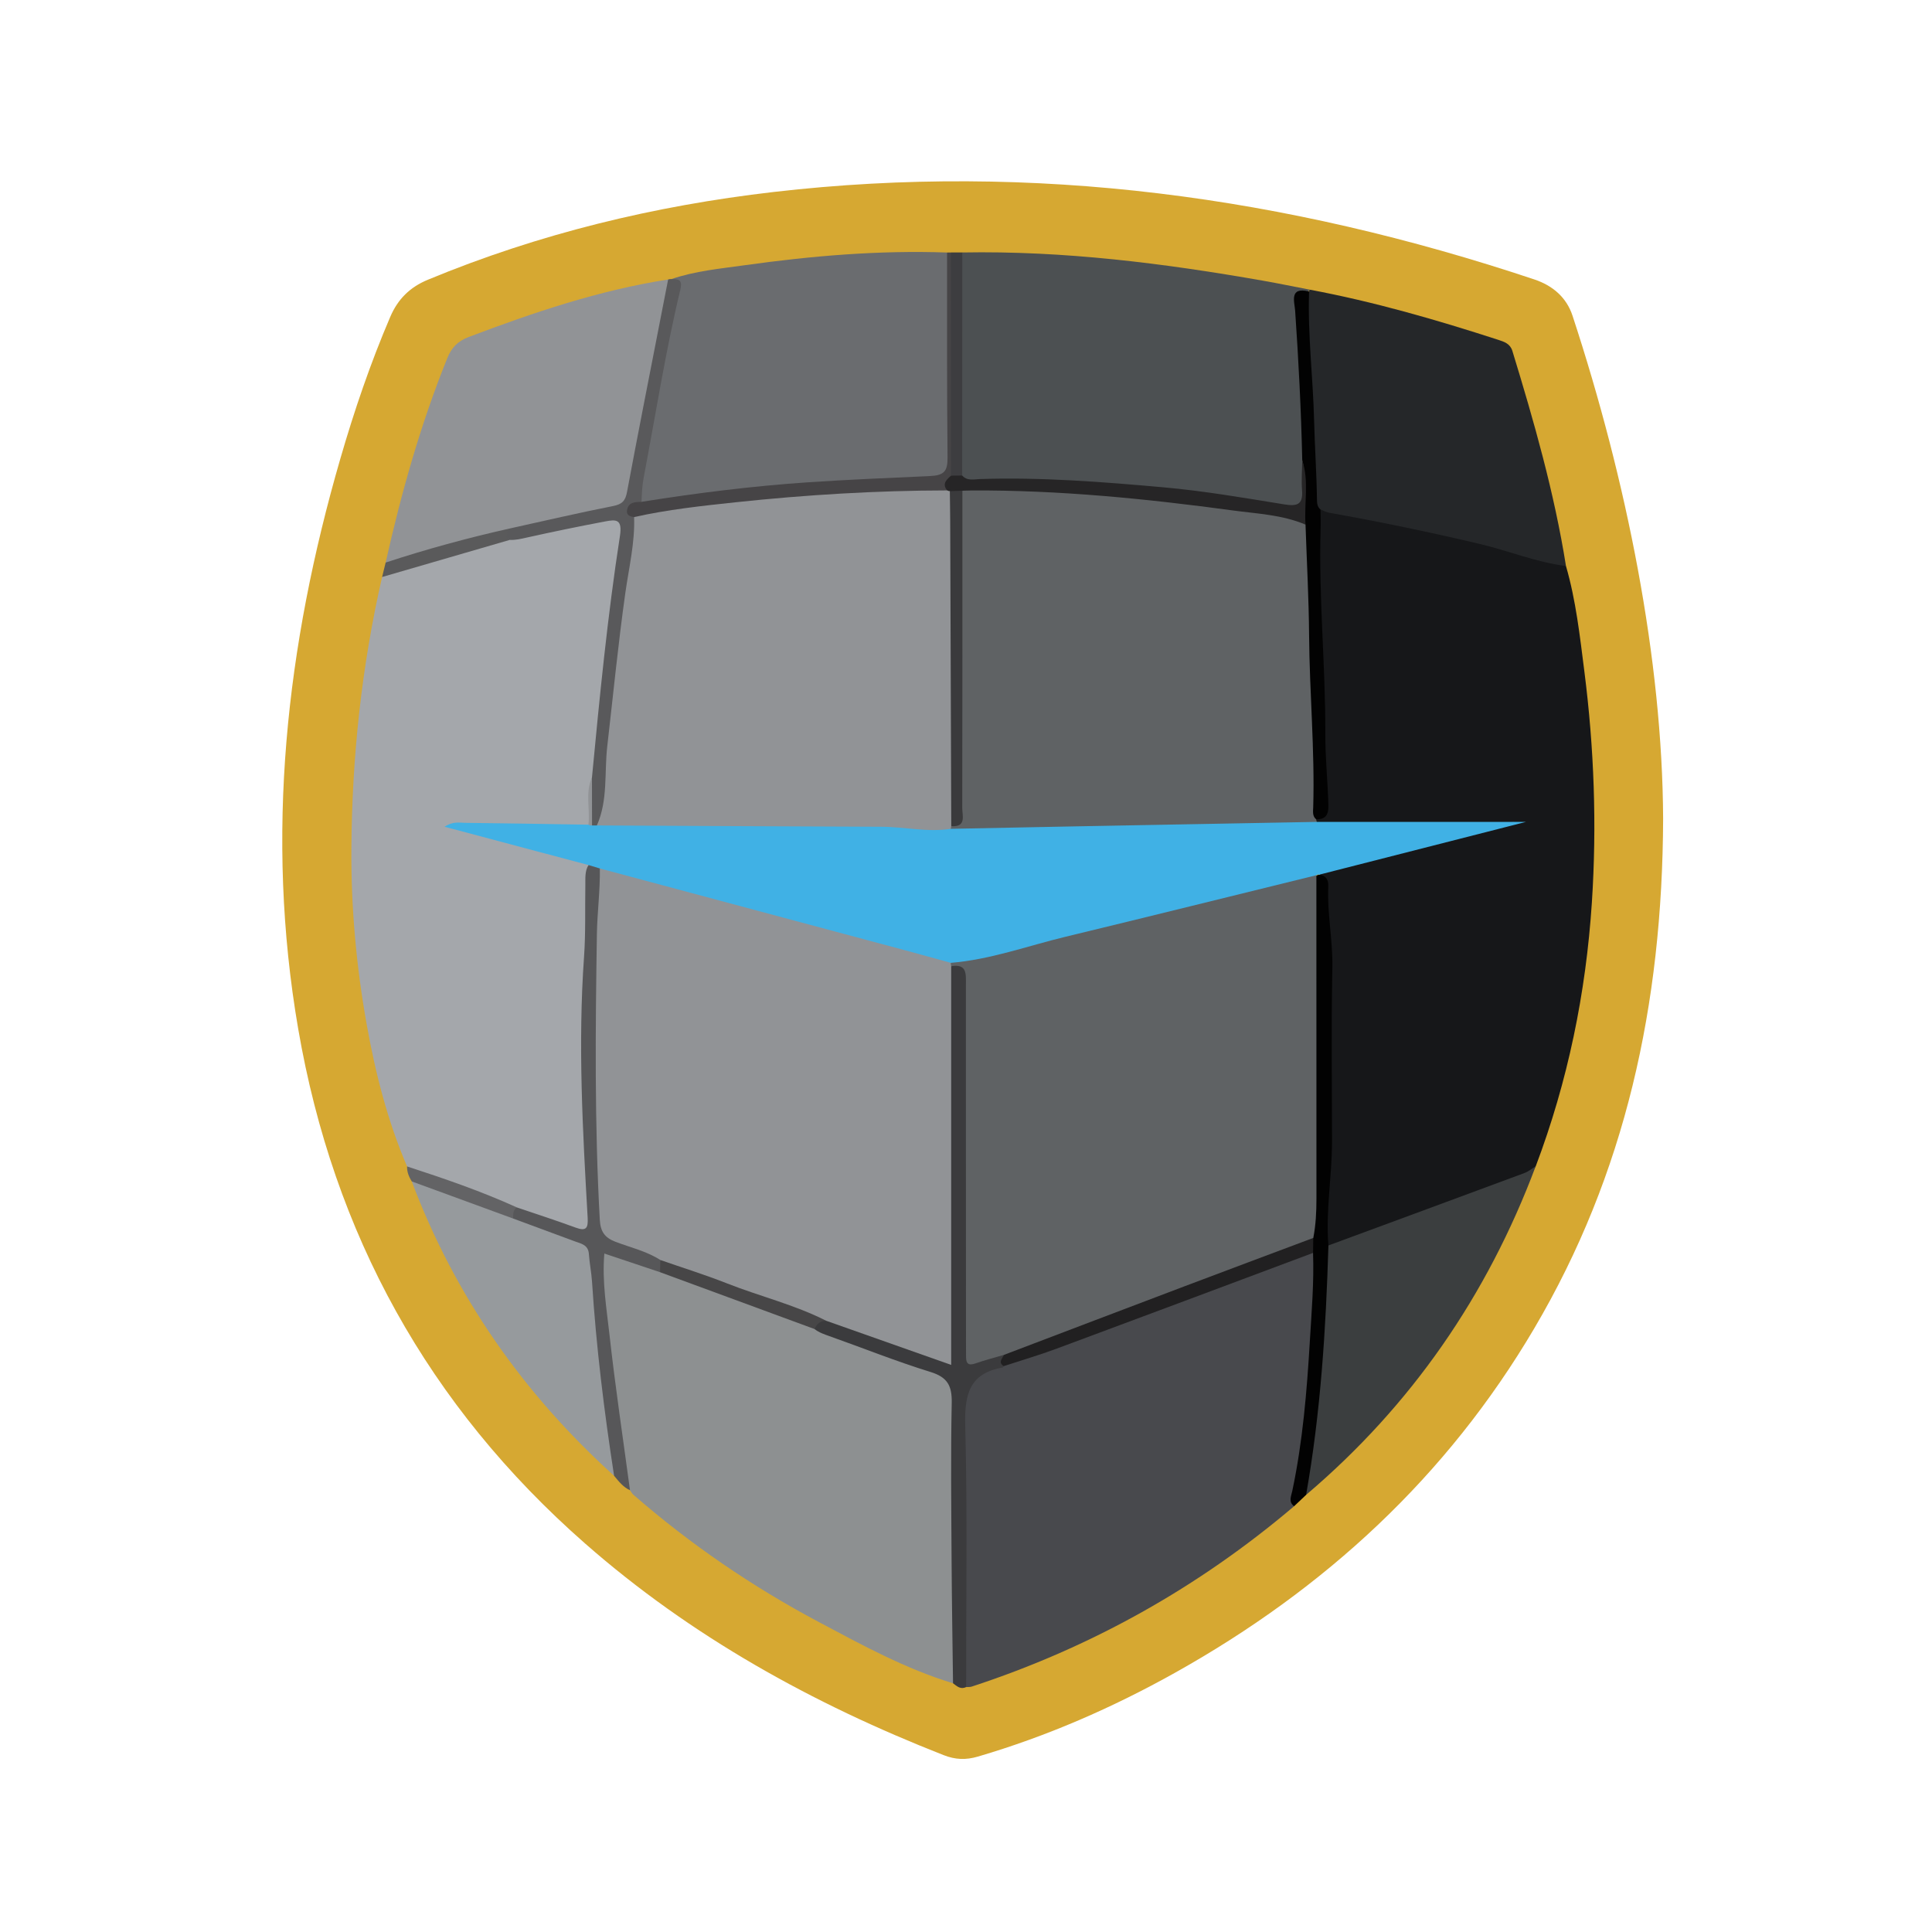 <?xml version="1.0" encoding="utf-8"?>
<!-- Generator: Adobe Illustrator 20.1.0, SVG Export Plug-In . SVG Version: 6.00 Build 0)  -->
<svg version="1.1" id="Layer_1" xmlns="http://www.w3.org/2000/svg" xmlns:xlink="http://www.w3.org/1999/xlink" x="0px" y="0px"
	 width="122.88px" height="122.88px" viewBox="0 0 122.88 122.88" style="enable-background:new 0 0 122.88 122.88;"
	 xml:space="preserve">
<style type="text/css">
	.st0{fill:#D6A832;}
	.st1{fill:#161719;}
	.st2{fill:#A4A7AB;}
	.st3{fill:#48494D;}
	.st4{fill:#8D9091;}
	.st5{fill:#4C5052;}
	.st6{fill:#6A6C6F;}
	.st7{fill:#252729;}
	.st8{fill:#919396;}
	.st9{fill:#3B3E3F;}
	.st10{fill:#969A9D;}
	.st11{fill:#3B3B3D;}
	.st12{fill:#575759;}
	.st13{fill:#020202;}
	.st14{fill:#59595B;}
	.st15{fill:#464446;}
	.st16{fill:#3D3D40;}
	.st17{fill:#5A5A5B;}
	.st18{fill:#636365;}
	.st19{fill:#5F6264;}
	.st20{fill:#40B1E5;}
	.st21{fill:#212021;}
	.st22{fill:#474647;}
	.st23{fill:#262526;}
	.st24{fill:#3A3A3C;}
</style>
<g>
	<path class="st0" d="M105.779,52.071c-0.043,11.864-2.407,22.593-8.198,32.42c-5.557,9.43-13.329,16.578-22.841,21.897
		c-3.988,2.23-8.152,4.046-12.543,5.335c-0.762,0.224-1.429,0.203-2.185-0.094c-8.324-3.267-16.054-7.536-22.803-13.462
		c-9.96-8.744-16-19.697-18.243-32.73c-2.116-12.294-0.77-24.355,2.677-36.25c0.89-3.072,1.918-6.093,3.179-9.035
		c0.482-1.125,1.246-1.885,2.389-2.359c7.059-2.927,14.408-4.704,21.983-5.581c16.565-1.919,32.657,0.303,48.398,5.563
		c1.172,0.392,2.045,1.148,2.424,2.303C103.466,30.578,105.732,41.95,105.779,52.071z"/>
	<path class="st1" d="M99.6,36.001c0.636,2.189,0.882,4.451,1.169,6.698c0.623,4.881,0.799,9.785,0.478,14.697
		c-0.377,5.764-1.526,11.37-3.571,16.783c-0.283,0.461-0.692,0.735-1.201,0.926c-3.585,1.338-7.134,2.775-10.751,4.027
		c-0.494,0.171-1.062,0.535-1.47-0.183c-0.262-1.187-0.155-2.388-0.094-3.577c0.296-5.781,0.312-11.56-0.018-17.338
		c-0.043-0.75,0.127-1.521-0.19-2.248c-0.042-0.555,0.41-0.653,0.772-0.74c3.911-0.936,7.754-2.16,11.739-2.785
		c0.105-0.017,0.235-0.095,0.252-0.025c-3.349,0.464-6.753-0.038-10.139,0.324c-0.942,0.101-1.898,0.315-2.806-0.182
		c-0.083-0.134-0.089-0.271-0.021-0.413c0.623-1.252,0.36-2.583,0.283-3.877c-0.057-0.954-0.176-1.905-0.148-2.862
		c0.103-3.629-0.388-7.244-0.255-10.873c0.022-0.595-0.054-1.199,0.18-1.772c0.27-0.444,0.702-0.326,1.076-0.257
		c4.715,0.871,9.409,1.835,13.992,3.27C99.147,35.678,99.388,35.812,99.6,36.001z"/>
	<path class="st2" d="M25.891,74.187c-1.247-2.902-2.017-5.947-2.57-9.039c-0.659-3.688-0.997-7.417-0.972-11.169
		c0.038-5.828,0.651-11.594,1.954-17.281c1.729-1.045,3.706-1.382,5.598-1.96c0.873-0.267,1.777-0.422,2.65-0.7
		c1.813-0.473,3.646-0.853,5.49-1.167c1.519-0.259,1.897,0.104,1.68,1.64c-0.551,3.899-1.007,7.81-1.41,11.726
		c-0.11,1.066-0.087,2.146-0.364,3.193c-0.403,0.992,0.069,2.093-0.374,3.079c-0.294,0.343-0.701,0.385-1.096,0.323
		c-2.22-0.349-4.457-0.079-6.706-0.207c2.198,0.647,4.408,1.158,6.603,1.727c0.458,0.119,0.945,0.216,1.179,0.719
		c0.185,4.081-0.315,8.146-0.243,12.225c0.058,3.277,0.282,6.546,0.357,9.822c0.028,1.225-0.291,1.544-1.491,1.178
		c-1.069-0.326-2.136-0.671-3.165-1.11c-1.729-0.819-3.542-1.43-5.341-2.073C27.033,74.888,26.378,74.702,25.891,74.187z"/>
	<path class="st3" d="M82.308,95.8c-6.085,5.164-12.92,8.989-20.505,11.472c-0.11,0.036-0.237,0.021-0.356,0.03
		c-0.371-0.381-0.359-0.865-0.363-1.345c-0.048-5.579,0.016-11.159-0.035-16.737c-0.016-1.737,1.199-2.05,2.419-2.457
		c6.271-2.238,12.486-4.636,18.736-6.936c0.477-0.176,1.016-0.623,1.508,0.023c0.204,0.495,0.189,1.018,0.164,1.531
		C83.633,86.217,83.51,91.067,82.308,95.8z"/>
	<path class="st4" d="M60.615,107.061c-3.026-0.92-5.786-2.432-8.556-3.906c-4.227-2.25-8.161-4.941-11.777-8.088
		c-0.087-0.076-0.142-0.189-0.213-0.284c-0.332-0.553-0.511-1.15-0.614-1.79c-0.603-3.769-1.009-7.561-1.381-11.358
		c-0.019-0.198-0.021-0.397-0.019-0.596c0.012-1.505,0.301-1.72,1.69-1.25c0.716,0.242,1.419,0.518,2.12,0.796
		c3.383,1.307,6.832,2.435,10.214,3.754c2.353,0.884,4.739,1.669,7.085,2.567c1.437,0.55,1.664,0.842,1.67,2.379
		c0.017,4.545,0.005,9.091,0.006,13.636c0,0.957-0.008,1.911,0.138,2.864C61.049,106.242,61.147,106.755,60.615,107.061z"/>
	<path class="st5" d="M61.204,16.058c6.453-0.117,12.821,0.685,19.158,1.801c0.976,0.172,1.947,0.373,2.92,0.561
		c-0.033,0.062-0.066,0.124-0.097,0.187c-0.505,0.412-0.449,0.965-0.423,1.536c0.141,3.069,0.447,6.131,0.39,9.209
		c-0.023,0.519-0.005,1.038-0.02,1.556c-0.039,1.406-0.34,1.665-1.768,1.464c-2.053-0.288-4.097-0.634-6.162-0.843
		c-4.125-0.419-8.252-0.776-12.406-0.701c-0.657,0.012-1.39,0.138-1.813-0.606c-0.18-0.42-0.139-0.864-0.139-1.301
		c-0.003-3.756-0.003-7.512-0.001-11.268C60.843,17.094,60.79,16.522,61.204,16.058z"/>
	<path class="st6" d="M42.704,17.751c1.511-0.518,3.101-0.663,4.662-0.882c4.265-0.597,8.554-0.96,12.871-0.808
		c0.354,0.393,0.336,0.88,0.337,1.36c0.004,3.834,0.015,7.669-0.005,11.503c-0.007,1.405-0.253,1.611-1.708,1.688
		c-5.579,0.298-11.164,0.536-16.69,1.457c-0.393,0.065-0.79,0.137-1.186,0.023c-0.746-0.483-0.474-1.194-0.356-1.827
		c0.678-3.63,1.233-7.283,2.065-10.883C42.82,18.84,42.952,18.297,42.704,17.751z"/>
	<path class="st7" d="M99.6,36.001c-1.898-0.24-3.67-0.977-5.519-1.413c-3.16-0.745-6.335-1.409-9.532-1.974
		c-0.192-0.034-0.373-0.135-0.559-0.205c-0.612-0.109-0.56-0.629-0.568-1.033c-0.074-3.712-0.383-7.413-0.508-11.123
		c-0.02-0.586-0.106-1.211,0.347-1.712c0.013-0.039,0.02-0.08,0.021-0.121c4.085,0.764,8.067,1.915,12.015,3.195
		c0.38,0.123,0.753,0.246,0.893,0.702C97.569,26.817,98.859,31.341,99.6,36.001z"/>
	<path class="st8" d="M24.528,35.779c0.994-4.425,2.215-8.781,3.918-12.993c0.268-0.663,0.649-1.081,1.362-1.351
		c4.132-1.566,8.303-2.975,12.687-3.659c0.353,0.432,0.207,0.904,0.11,1.372c-0.798,3.827-1.644,7.646-2.228,11.514
		c-0.181,1.198-0.761,1.835-1.967,2.029c-1.968,0.317-3.906,0.794-5.848,1.244c-2.253,0.461-4.464,1.086-6.669,1.733
		C25.451,35.798,25.009,36.076,24.528,35.779z"/>
	<path class="st9" d="M84.491,79.214c4.159-1.534,8.319-3.066,12.474-4.609c0.254-0.094,0.474-0.283,0.709-0.427
		c-3.081,8.216-7.904,15.213-14.604,20.9c-0.344-0.323-0.27-0.73-0.2-1.118c0.818-4.513,0.961-9.088,1.256-13.649
		C84.152,79.915,84.155,79.508,84.491,79.214z"/>
	<path class="st10" d="M39.058,93.865c-5.773-5.222-10.121-11.423-12.869-18.724c0.67-0.249,1.23,0.133,1.812,0.336
		c1.642,0.573,3.223,1.311,4.894,1.811c1.196,0.438,2.404,0.841,3.603,1.269c0.799,0.285,1.219,0.771,1.321,1.638
		c0.35,2.96,0.537,5.937,0.91,8.895c0.144,1.145,0.326,2.284,0.476,3.427C39.265,92.965,39.487,93.459,39.058,93.865z"/>
	<path class="st11" d="M60.615,107.061c-0.032-2.63-0.078-5.259-0.092-7.889c-0.019-3.313-0.058-6.628,0.009-9.94
		c0.022-1.088-0.26-1.636-1.355-1.973c-2.166-0.668-4.276-1.517-6.416-2.274c-0.338-0.12-0.671-0.23-0.954-0.455
		c-0.05-0.634,0.373-0.724,0.856-0.746c2.133,0.527,4.147,1.415,6.239,2.072c1.164,0.365,1.212,0.348,1.213-0.876
		c0.004-7.22-0.002-14.441,0.009-21.661c0.001-0.665-0.132-1.368,0.338-1.959c0.84-0.353,1.189,0.068,1.302,0.837
		c0.076,0.516,0.05,1.038,0.05,1.557c0.001,6.957-0.001,13.915,0.002,20.872c0.001,1.604,0.008,1.604,1.598,1.359
		c0.677,0.045,0.524,0.488,0.43,0.903c-0.025,0.031-0.046,0.085-0.076,0.09c-2.122,0.375-2.428,1.724-2.377,3.678
		c0.145,5.545,0.055,11.096,0.057,16.645C61.097,107.473,60.861,107.249,60.615,107.061z"/>
	<path class="st12" d="M39.058,93.865c-0.632-4.092-1.137-8.198-1.403-12.332c-0.038-0.595-0.16-1.184-0.201-1.778
		c-0.04-0.586-0.493-0.654-0.899-0.804c-1.304-0.481-2.607-0.964-3.91-1.447c-0.169-0.319-0.337-0.637,0.238-0.706
		c1.239,0.422,2.487,0.823,3.715,1.276c0.689,0.254,0.817,0.044,0.778-0.634c-0.316-5.527-0.623-11.053-0.229-16.592
		c0.107-1.51,0.056-3.03,0.082-4.546c0.008-0.436-0.043-0.883,0.2-1.283c0.419-0.221,0.697-0.029,0.922,0.316
		c0.264,0.738,0.189,1.502,0.145,2.257c-0.347,5.909-0.208,11.815-0.067,17.729c0.054,2.248,0.575,3.667,2.89,4.106
		c0.341,0.065,0.657,0.295,0.83,0.645c0.101,0.312,0.087,0.601-0.169,0.842c-1.153-0.386-2.306-0.772-3.543-1.186
		c-0.15,1.802,0.144,3.492,0.329,5.173c0.365,3.301,0.861,6.588,1.303,9.881C39.633,94.586,39.353,94.218,39.058,93.865z"/>
	<path class="st13" d="M84.491,79.214c-0.159,5.316-0.492,10.617-1.42,15.864c-0.254,0.241-0.509,0.481-0.763,0.722
		c-0.378-0.286-0.185-0.638-0.114-0.978c0.665-3.149,0.927-6.341,1.117-9.548c0.11-1.862,0.27-3.719,0.202-5.586
		c-0.279-0.316-0.327-0.698-0.313-1.098c0.343-2.941,0.144-5.894,0.169-8.842c0.034-4.027,0.005-8.054,0.012-12.081
		c0.001-0.595-0.059-1.2,0.178-1.773c0.074-0.152,0.194-0.241,0.361-0.266c0.44,0.07,0.582,0.348,0.562,0.766
		c-0.079,1.714,0.294,3.4,0.26,5.121c-0.073,3.712-0.021,7.427-0.023,11.14C84.717,74.844,84.309,77.019,84.491,79.214z"/>
	<path class="st14" d="M32.395,33.619c2.198-0.484,4.39-0.999,6.598-1.433c0.575-0.113,0.782-0.33,0.886-0.89
		c0.683-3.656,1.405-7.304,2.115-10.955c0.166-0.855,0.334-1.71,0.501-2.565c0.068-0.024,0.138-0.033,0.209-0.025
		c0.453,0.001,0.722,0.027,0.567,0.673c-0.951,3.952-1.573,7.971-2.333,11.962c-0.098,0.517-0.115,1.019-0.135,1.531
		c-0.542,0.362-0.48,0.825-0.218,1.324c0.112,1.537-0.281,3.021-0.486,4.52c-0.58,4.238-1.074,8.483-1.367,12.752
		c-0.051,0.748-0.068,1.535-0.737,2.077c-0.15,0.058-0.282,0.029-0.394-0.086c-0.033-1.021-0.118-2.043,0.05-3.061
		c0.487-5.126,0.988-10.253,1.776-15.34c0.169-1.09-0.231-1.072-0.934-0.939c-1.675,0.316-3.346,0.66-5.01,1.031
		c-0.353,0.079-0.694,0.162-1.055,0.144C31.737,34.128,32.059,33.874,32.395,33.619z"/>
	<path class="st15" d="M40.332,32.888c-0.252-0.037-0.501-0.111-0.452-0.428c0.083-0.533,0.514-0.532,0.922-0.542
		c3.519-0.561,7.048-1.004,10.61-1.244c2.575-0.173,5.153-0.277,7.728-0.395c0.909-0.041,1.135-0.307,1.126-1.179
		c-0.044-4.346-0.026-8.692-0.03-13.038c0.08-0.001,0.161-0.003,0.241-0.004c0.305,0.355,0.361,0.78,0.358,1.227
		c-0.022,4.207,0.052,8.414-0.035,12.62c-0.18,0.536-0.245,1.134-0.766,1.499c-1.847,0.363-3.731,0.232-5.592,0.329
		c-4.224,0.219-8.416,0.653-12.598,1.244C41.345,33.045,40.819,33.208,40.332,32.888z"/>
	<path class="st16" d="M60.487,30.253c-0.003-4.732-0.006-9.464-0.009-14.196c0.242,0,0.484,0,0.726,0.001
		c-0.002,4.729-0.005,9.457-0.007,14.186C60.963,30.436,60.727,30.458,60.487,30.253z"/>
	<path class="st17" d="M32.395,33.619c-0.087,0.244-0.375,0.497,0.032,0.719c-2.708,0.787-5.416,1.574-8.124,2.361
		c0.075-0.306,0.15-0.613,0.225-0.919C27.115,34.929,29.739,34.216,32.395,33.619z"/>
	<path class="st18" d="M32.882,76.798c-0.283,0.167-0.236,0.445-0.238,0.706c-2.152-0.788-4.304-1.575-6.455-2.363
		c-0.18-0.293-0.309-0.601-0.298-0.953C28.258,74.959,30.612,75.766,32.882,76.798z"/>
	<path class="st19" d="M83.71,52.111c0.008,0.055,0.019,0.11,0.033,0.164c-0.422,0.496-1.012,0.426-1.557,0.42
		c-5.784-0.066-11.56,0.427-17.345,0.251c-0.72-0.022-1.433,0.052-2.147,0.146c-0.709,0.094-1.431,0.196-2.111-0.16
		c-0.14-0.102-0.189-0.238-0.149-0.407c0.49-0.427,0.406-1.006,0.406-1.559c0.003-6.03-0.001-12.06,0.005-18.089
		c0.001-0.553-0.084-1.125,0.23-1.636c0.402-0.426,0.936-0.393,1.449-0.39c6.419,0.041,12.782,0.707,19.11,1.753
		c0.584,0.097,1.189,0.206,1.561,0.764c0.448,1.719,0.351,3.501,0.381,5.233c0.068,3.954,0.407,7.9,0.324,11.856
		C83.889,51.014,83.932,51.577,83.71,52.111z"/>
	<path class="st20" d="M60.477,52.715c2.623-0.052,5.245-0.105,7.868-0.155c5.133-0.097,10.265-0.191,15.398-0.286
		c4.47,0,8.94,0,13.317,0c-4.291,1.095-8.715,2.225-13.14,3.354c-0.069-0.01-0.135,0.002-0.196,0.036
		c-0.357,0.431-0.875,0.528-1.376,0.655c-6.525,1.655-13.079,3.19-19.588,4.909c-0.763,0.202-1.501,0.043-2.248,0.099
		c-0.49,0.173-0.954-0.004-1.408-0.134c-6.494-1.871-13.086-3.382-19.569-5.294c-0.498-0.147-1.015-0.249-1.384-0.663
		c-0.241-0.072-0.481-0.145-0.722-0.217c-2.978-0.792-5.955-1.585-9.158-2.437c0.552-0.356,0.942-0.252,1.294-0.248
		c2.621,0.03,5.242,0.076,7.863,0.118c0.086-0.031,0.163-0.015,0.229,0.048c0.103,0,0.205,0.001,0.308,0.001
		c0.543-0.309,1.139-0.33,1.742-0.33c5.47,0.001,10.941-0.04,16.41,0.028C57.571,52.219,59.063,52.213,60.477,52.715z"/>
	<path class="st13" d="M83.71,52.111c-0.254-0.214-0.194-0.511-0.186-0.781c0.104-3.638-0.234-7.265-0.262-10.9
		c-0.018-2.355-0.148-4.709-0.228-7.063c-0.487-0.587-0.067-1.229-0.11-1.843c-0.053-0.75,0.108-1.51-0.098-2.254
		c-0.07-3.174-0.234-6.343-0.452-9.511c-0.038-0.556-0.399-1.541,0.886-1.218c-0.093,2.747,0.253,5.479,0.321,8.222
		c0.041,1.66,0.158,3.329,0.181,4.997c0.003,0.243,0.017,0.48,0.227,0.649c0.003,0.398,0.018,0.796,0.006,1.193
		c-0.134,4.37,0.316,8.728,0.299,13.099c-0.006,1.488,0.155,3,0.195,4.505C84.506,51.794,84.334,52.122,83.71,52.111z"/>
	<path class="st8" d="M37.655,52.501l-0.119,0l-0.109-0.049c0.113-1.001-0.216-2.035,0.223-3.011
		C37.652,50.462,37.653,51.481,37.655,52.501z"/>
	<path class="st21" d="M83.528,78.734c-0.005,0.318-0.01,0.636-0.015,0.954c-5.432,2.031-10.861,4.069-16.298,6.086
		c-1.109,0.412-2.247,0.745-3.372,1.114c-0.386-0.242-0.084-0.477,0.006-0.714c0.153-0.497,0.616-0.598,1.011-0.755
		c5.817-2.307,11.74-4.335,17.543-6.679C82.761,78.597,83.153,78.409,83.528,78.734z"/>
	<path class="st22" d="M41.98,80.915c0.007-0.258,0.014-0.516,0.02-0.774c0.3-0.231,0.608-0.107,0.905-0.005
		c3.001,1.029,5.991,2.091,8.965,3.198c0.301,0.112,0.739,0.16,0.678,0.671c-0.372-0.001-0.602,0.198-0.741,0.525
		C48.531,83.324,45.256,82.119,41.98,80.915z"/>
	<path class="st23" d="M82.826,29.27c0.443,1.347,0.115,2.733,0.207,4.097c-1.482-0.631-3.087-0.693-4.642-0.904
		c-5.5-0.744-11.021-1.296-16.583-1.269c-0.199,0.001-0.398,0.01-0.597,0.015c-0.194,0.17-0.416,0.24-0.673,0.185
		c-0.121-0.034-0.219-0.102-0.295-0.201c-0.343-0.423-0.045-0.68,0.244-0.939c0.237-0.003,0.473-0.006,0.71-0.01
		c0.317,0.361,0.745,0.238,1.126,0.225c3.909-0.129,7.801,0.18,11.684,0.526c2.562,0.229,5.108,0.668,7.65,1.081
		c0.812,0.132,1.228,0.05,1.156-0.892C82.764,30.55,82.818,29.908,82.826,29.27z"/>
	<path class="st8" d="M52.548,84.004c-2.015-1.025-4.219-1.552-6.311-2.378c-1.391-0.549-2.823-0.994-4.236-1.486
		c-0.878-0.565-1.896-0.792-2.855-1.159c-0.681-0.261-0.956-0.642-0.998-1.407c-0.336-6.054-0.28-12.112-0.184-18.169
		c0.022-1.386,0.212-2.774,0.187-4.169c6.483,1.738,12.966,3.474,19.448,5.213c0.959,0.257,1.914,0.526,2.872,0.79
		c0.09,0.036,0.124,0.08,0.102,0.131c-0.023,0.054-0.048,0.082-0.075,0.082c0,8.404,0,16.808,0,25.36
		C57.764,85.847,55.156,84.926,52.548,84.004z"/>
	<path class="st19" d="M60.498,61.452c-0.017-0.07-0.026-0.141-0.027-0.212c2.511-0.205,4.872-1.074,7.297-1.659
		c5.324-1.285,10.638-2.608,15.957-3.915c0,6.857-0.001,13.714,0.004,20.572c0.001,0.839-0.04,1.672-0.2,2.497
		c-2.724,1.023-5.45,2.04-8.171,3.069c-3.838,1.452-7.672,2.913-11.508,4.371c-0.607,0.179-1.222,0.335-1.819,0.545
		c-0.444,0.156-0.588-0.007-0.588-0.421c0-0.279-0.003-0.558-0.003-0.837c-0.003-7.61-0.009-15.219-0.006-22.829
		C61.434,61.971,61.523,61.281,60.498,61.452z"/>
	<path class="st8" d="M60.243,31.192c0.053,0.029,0.109,0.044,0.169,0.045c0.471,0.378,0.423,0.914,0.424,1.429
		c0.004,6.175,0.003,12.35,0.001,18.525c0,0.478,0.028,0.965-0.334,1.354c-0.012,0.056-0.021,0.112-0.026,0.169
		c-1.479,0.234-2.941-0.124-4.414-0.13c-6.033-0.022-12.066-0.055-18.1-0.083c0.714-1.608,0.468-3.354,0.66-5.029
		c0.374-3.252,0.693-6.508,1.149-9.752c0.225-1.602,0.616-3.195,0.56-4.833c2.132-0.478,4.303-0.711,6.467-0.942
		C51.266,31.47,55.748,31.198,60.243,31.192z"/>
	<path class="st24" d="M60.503,52.546c-0.022-6.464-0.044-12.929-0.068-19.393c-0.002-0.638-0.015-1.277-0.023-1.915
		c0.266-0.01,0.533-0.019,0.799-0.029c0,6.727,0.004,13.454-0.01,20.181C61.201,51.877,61.481,52.615,60.503,52.546z"/>
</g>
</svg>
